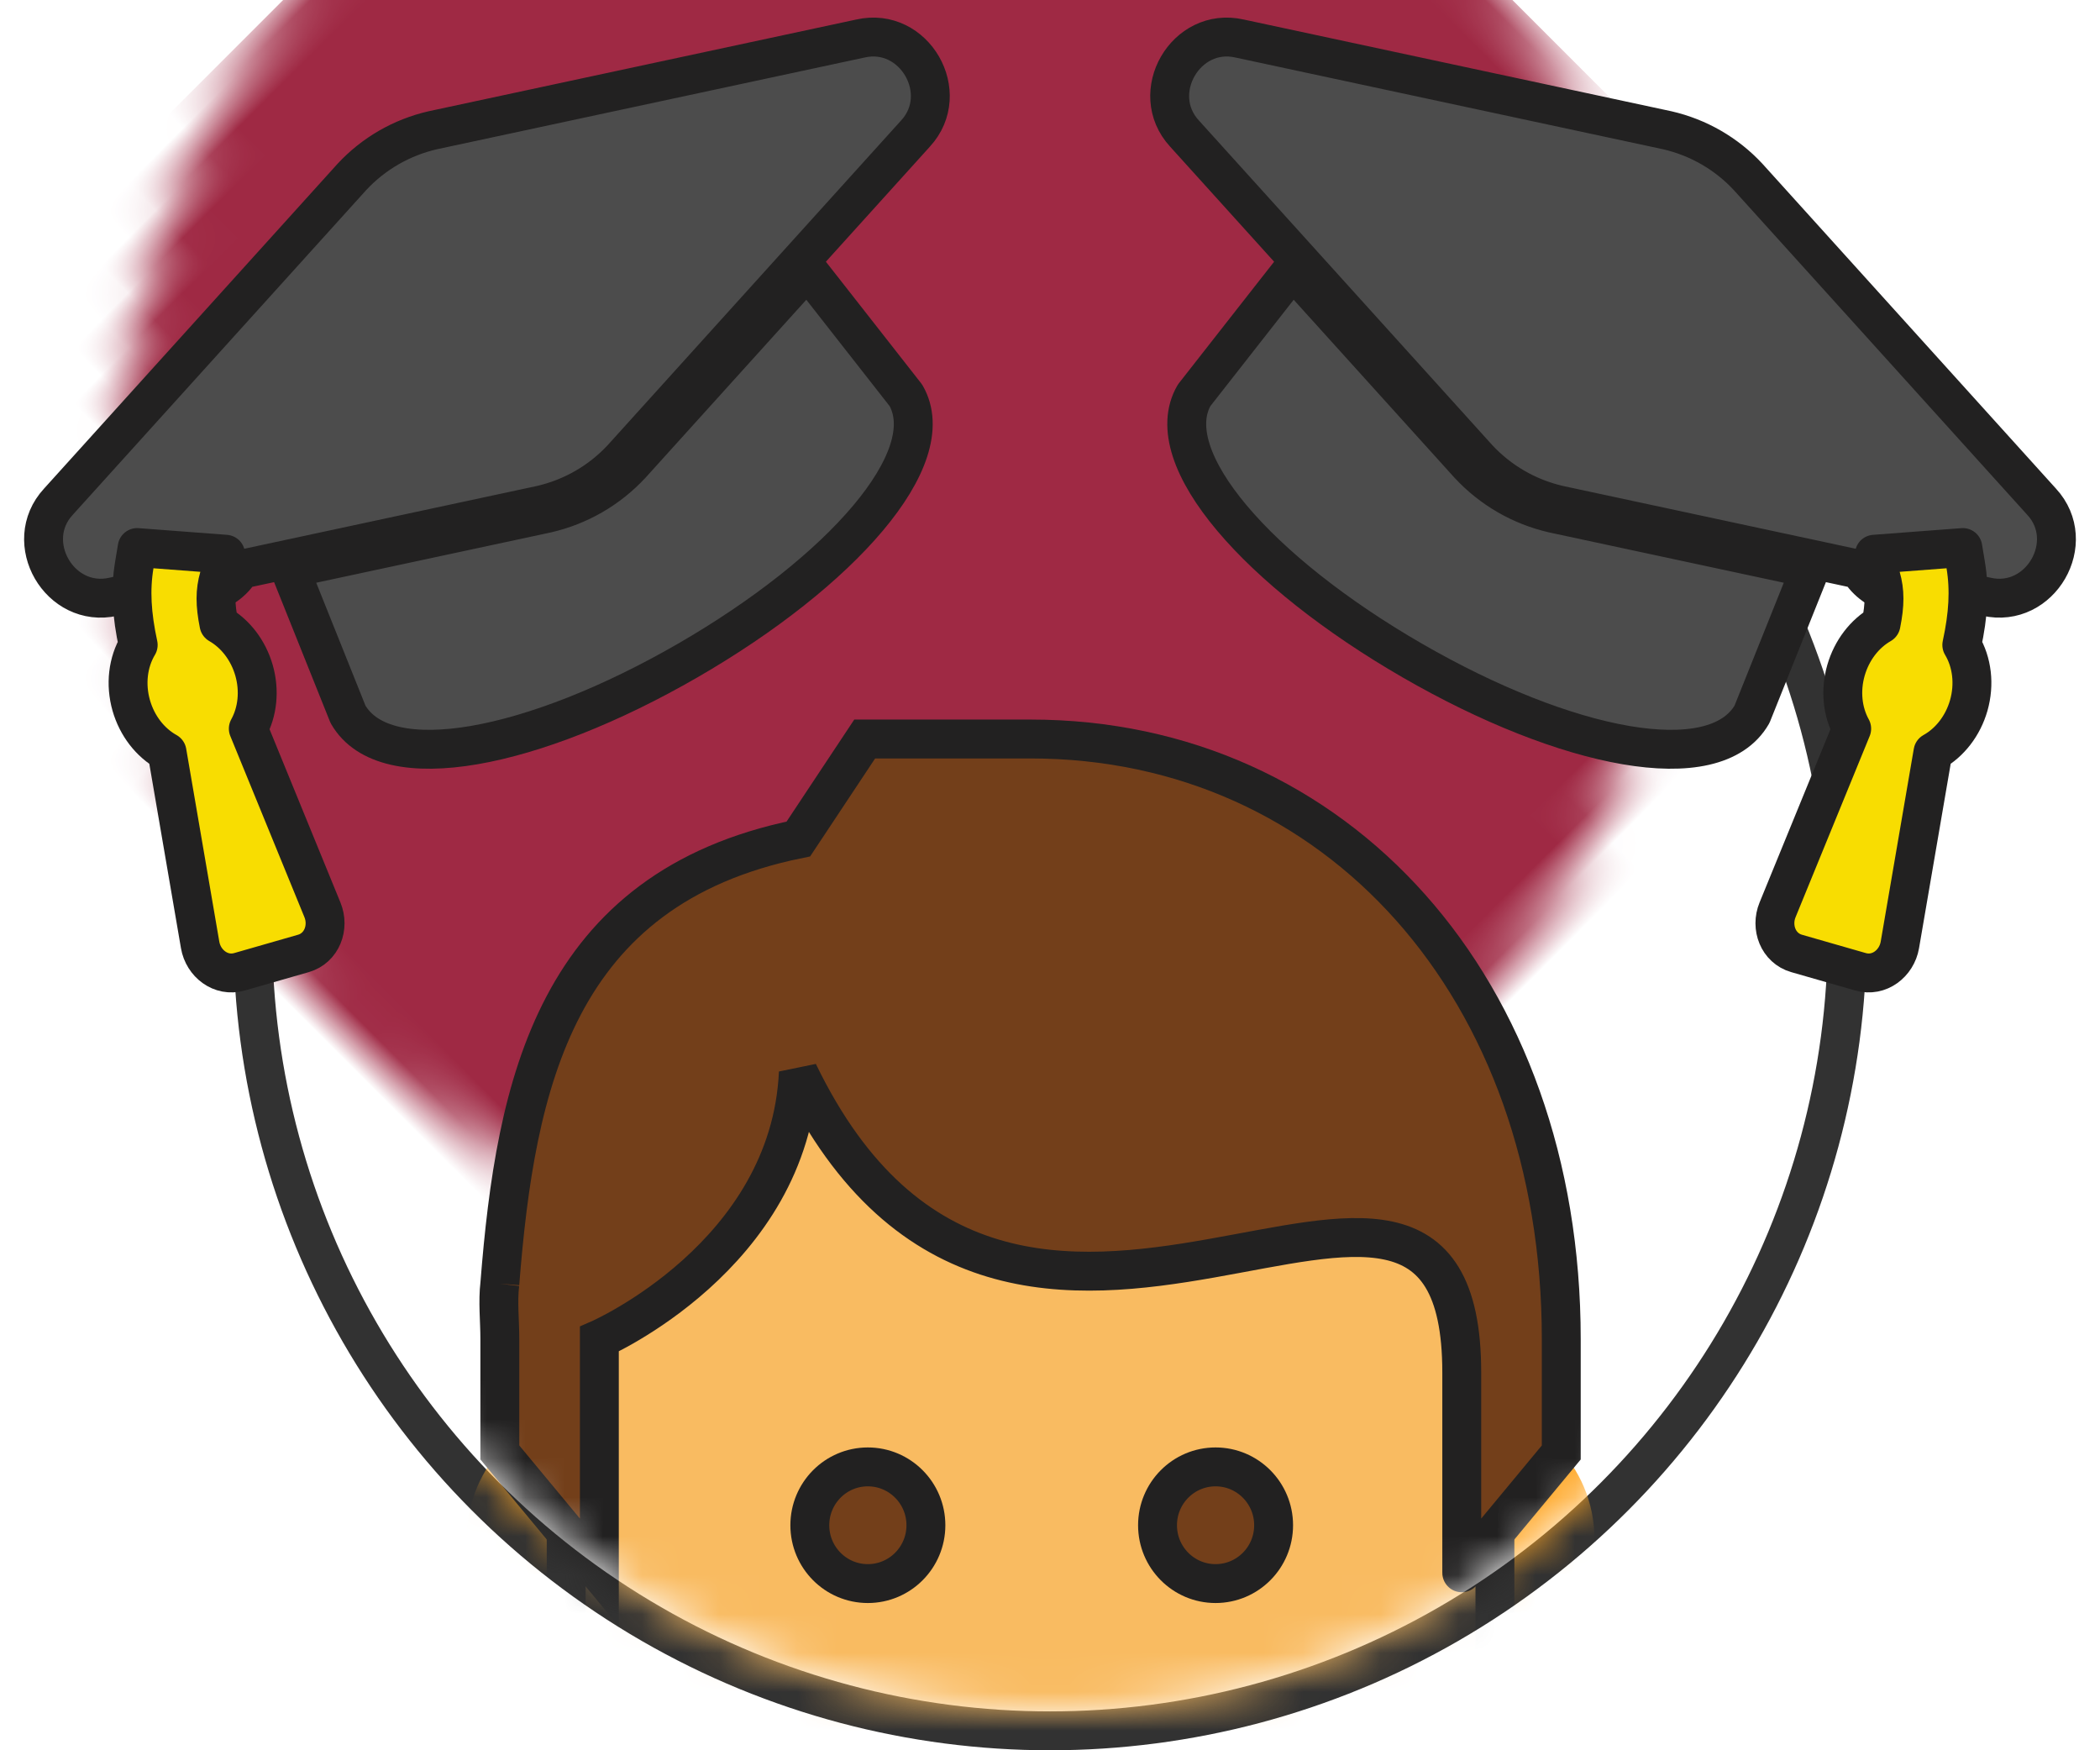 <?xml version="1.0" encoding="UTF-8"?>
<svg width="54px" height="45px" viewBox="0 0 54 45" version="1.1" xmlns="http://www.w3.org/2000/svg" xmlns:xlink="http://www.w3.org/1999/xlink">
    <!-- Generator: Sketch 50.2 (55047) - http://www.bohemiancoding.com/sketch -->
    <title>double-diplom</title>
    <desc>Created with Sketch.</desc>
    <defs>
        <circle id="path-1" cx="20" cy="20" r="20"></circle>
    </defs>
    <g id="Page-1" stroke="none" stroke-width="1" fill="none" fill-rule="evenodd">
        <g id="Group-20" transform="translate(-5, -3)">
            <g id="Group-8-Copy-5">
                <g id="Group-9" transform="translate(12, 7)">
                    <mask id="mask-2" fill="white">
                        <use xlink:href="#path-1"></use>
                    </mask>
                    <circle stroke="#323232" cx="20" cy="20" r="20.5"></circle>
                    <rect id="Rectangle" fill="#9F2944" mask="url(#mask-2)" transform="translate(17.5, 20.5) rotate(45) translate(-17.5, -20.5) " x="-12" y="-7" width="59" height="55"></rect>
                    <g id="Group-14" mask="url(#mask-2)">
                        <g transform="translate(5, 15)" id="Group-13">
                            <g>
                                <g id="Human-Head-595b40b65ba036ed117d4266" fill-rule="nonzero">
                                    <path d="M6.824,20.571 C6.824,22.464 5.296,24 3.412,24 C1.528,24 0,22.464 0,20.571 C0,18.678 1.528,17.143 3.412,17.143 C5.296,17.143 6.824,18.678 6.824,20.571 M29,20.571 C29,18.678 27.472,17.143 25.588,17.143 C23.704,17.143 22.176,18.678 22.176,20.571 C22.176,22.464 23.704,24 25.588,24 C27.472,24 29,22.464 29,20.571" id="Shape" fill="#FFA726"></path>
                                    <path d="M2.559,13.714 C2.559,2.807 26.441,4.899 26.441,12 L26.441,23.143 C26.441,30.245 19.475,36 14.5,36 C9.525,36 2.559,30.245 2.559,23.143 L2.559,13.714 Z" id="Shape" stroke="#222121" fill="#F9BB61"></path>
                                    <path d="M0.853,14.004 C1.257,8.884 2.277,3.842 8.529,2.571 L10.235,0 L14.5,0 C22.372,0 28.147,6.412 28.147,15.429 L28.147,18.343 L25.588,21.429 C25.588,21.429 25.588,21.857 25.588,16.286 C25.588,7.286 14.074,20.036 8.529,8.571 C8.316,13.286 3.412,15.429 3.412,15.429 L3.412,21.429 L0.853,18.343 L0.853,15.429 C0.853,14.944 0.797,14.471 0.853,14.004" id="Shape" stroke="#222121" fill="#733F1A"></path>
                                    <path d="M20.75,20.214 C20.75,21.043 20.082,21.714 19.257,21.714 C18.433,21.714 17.765,21.043 17.765,20.214 C17.765,19.386 18.433,18.714 19.257,18.714 C20.082,18.714 20.75,19.386 20.75,20.214 M11.809,20.214 C11.809,19.386 11.14,18.714 10.316,18.714 C9.491,18.714 8.824,19.386 8.824,20.214 C8.824,21.043 9.491,21.714 10.316,21.714 C11.14,21.714 11.809,21.043 11.809,20.214" id="Shape" stroke="#222121" fill="#733F1A"></path>
                                </g>
                            </g>
                        </g>
                    </g>
                </g>
                <g id="graduation-cap-copy" transform="translate(46, 17.5) scale(-1, 1) translate(-46, -17.5) translate(28, 0)">
                    <g id="Group-12" transform="translate(17.933, 15.184) rotate(-30) translate(-17.933, -15.184) translate(2.933, 6.949)" stroke="#222121" stroke-linejoin="round">
                        <path d="M28.563,5.961 L17.851,9.419 C17.069,9.659 16.237,9.659 15.449,9.417 L7.929,6.989 C7.617,7.176 7.203,7.208 6.824,7.104 C6.418,6.992 6.109,6.723 6.039,6.379 L4.746,5.962 C3.391,5.54 3.393,3.559 4.741,3.139 L15.455,-0.32 C16.237,-0.56 17.069,-0.56 17.857,-0.318 L28.56,3.138 C29.915,3.559 29.913,5.538 28.563,5.961 Z M17.982,9.674 L17.982,9.674 L24.405,7.6 L24.489,8.187 L24.983,11.666 C24.983,13.526 21.281,14.766 16.718,14.766 C12.156,14.766 8.454,13.526 8.459,11.595 L9.032,7.6 L9.597,7.782 L15.455,9.674 L15.457,9.675 L15.464,9.677 C16.283,9.929 17.154,9.929 17.972,9.677 L17.974,9.677 L17.982,9.674 Z" id="Shape" fill="#4C4C4C" fill-rule="nonzero"></path>
                        <path d="M7.645,8.707 C7.74,9.187 7.633,9.715 7.342,10.164 C7.046,10.62 6.597,10.934 6.113,11.038 L3.848,15.533 C3.631,15.965 3.097,16.168 2.681,15.898 L1.245,14.966 C0.83,14.696 0.798,14.125 1.104,13.751 L4.289,9.854 C4.187,9.369 4.292,8.832 4.588,8.376 C4.897,7.901 5.372,7.579 5.88,7.489 C6.356,6.852 6.811,6.406 7.363,6.066 L7.753,5.826 L9.115,7.655 L8.559,7.914 C8.219,8.073 7.962,8.296 7.645,8.707 Z" id="Path-Copy" fill="#F8DD01" transform="translate(4.876, 11.012) rotate(-19) translate(-4.876, -11.012) "></path>
                    </g>
                    <g id="Group-11" transform="translate(7, 19.559)"></g>
                </g>
                <g id="graduation-cap-copy">
                    <g id="Group-12" transform="translate(17.933, 15.184) rotate(-30) translate(-17.933, -15.184) translate(2.933, 6.949)" stroke="#222121" stroke-linejoin="round">
                        <path d="M28.563,5.961 L17.851,9.419 C17.069,9.659 16.237,9.659 15.449,9.417 L7.929,6.989 C7.617,7.176 7.203,7.208 6.824,7.104 C6.418,6.992 6.109,6.723 6.039,6.379 L4.746,5.962 C3.391,5.54 3.393,3.559 4.741,3.139 L15.455,-0.32 C16.237,-0.56 17.069,-0.56 17.857,-0.318 L28.56,3.138 C29.915,3.559 29.913,5.538 28.563,5.961 Z M17.982,9.674 L17.982,9.674 L24.405,7.6 L24.489,8.187 L24.983,11.666 C24.983,13.526 21.281,14.766 16.718,14.766 C12.156,14.766 8.454,13.526 8.459,11.595 L9.032,7.6 L9.597,7.782 L15.455,9.674 L15.457,9.675 L15.464,9.677 C16.283,9.929 17.154,9.929 17.972,9.677 L17.974,9.677 L17.982,9.674 Z" id="Shape" fill="#4C4C4C" fill-rule="nonzero"></path>
                        <path d="M7.645,8.707 C7.74,9.187 7.633,9.715 7.342,10.164 C7.046,10.62 6.597,10.934 6.113,11.038 L3.848,15.533 C3.631,15.965 3.097,16.168 2.681,15.898 L1.245,14.966 C0.83,14.696 0.798,14.125 1.104,13.751 L4.289,9.854 C4.187,9.369 4.292,8.832 4.588,8.376 C4.897,7.901 5.372,7.579 5.88,7.489 C6.356,6.852 6.811,6.406 7.363,6.066 L7.753,5.826 L9.115,7.655 L8.559,7.914 C8.219,8.073 7.962,8.296 7.645,8.707 Z" id="Path-Copy" fill="#F8DD01" transform="translate(4.876, 11.012) rotate(-19) translate(-4.876, -11.012) "></path>
                    </g>
                    <g id="Group-11" transform="translate(8, 19.559)"></g>
                </g>
            </g>
        </g>
    </g>
</svg>